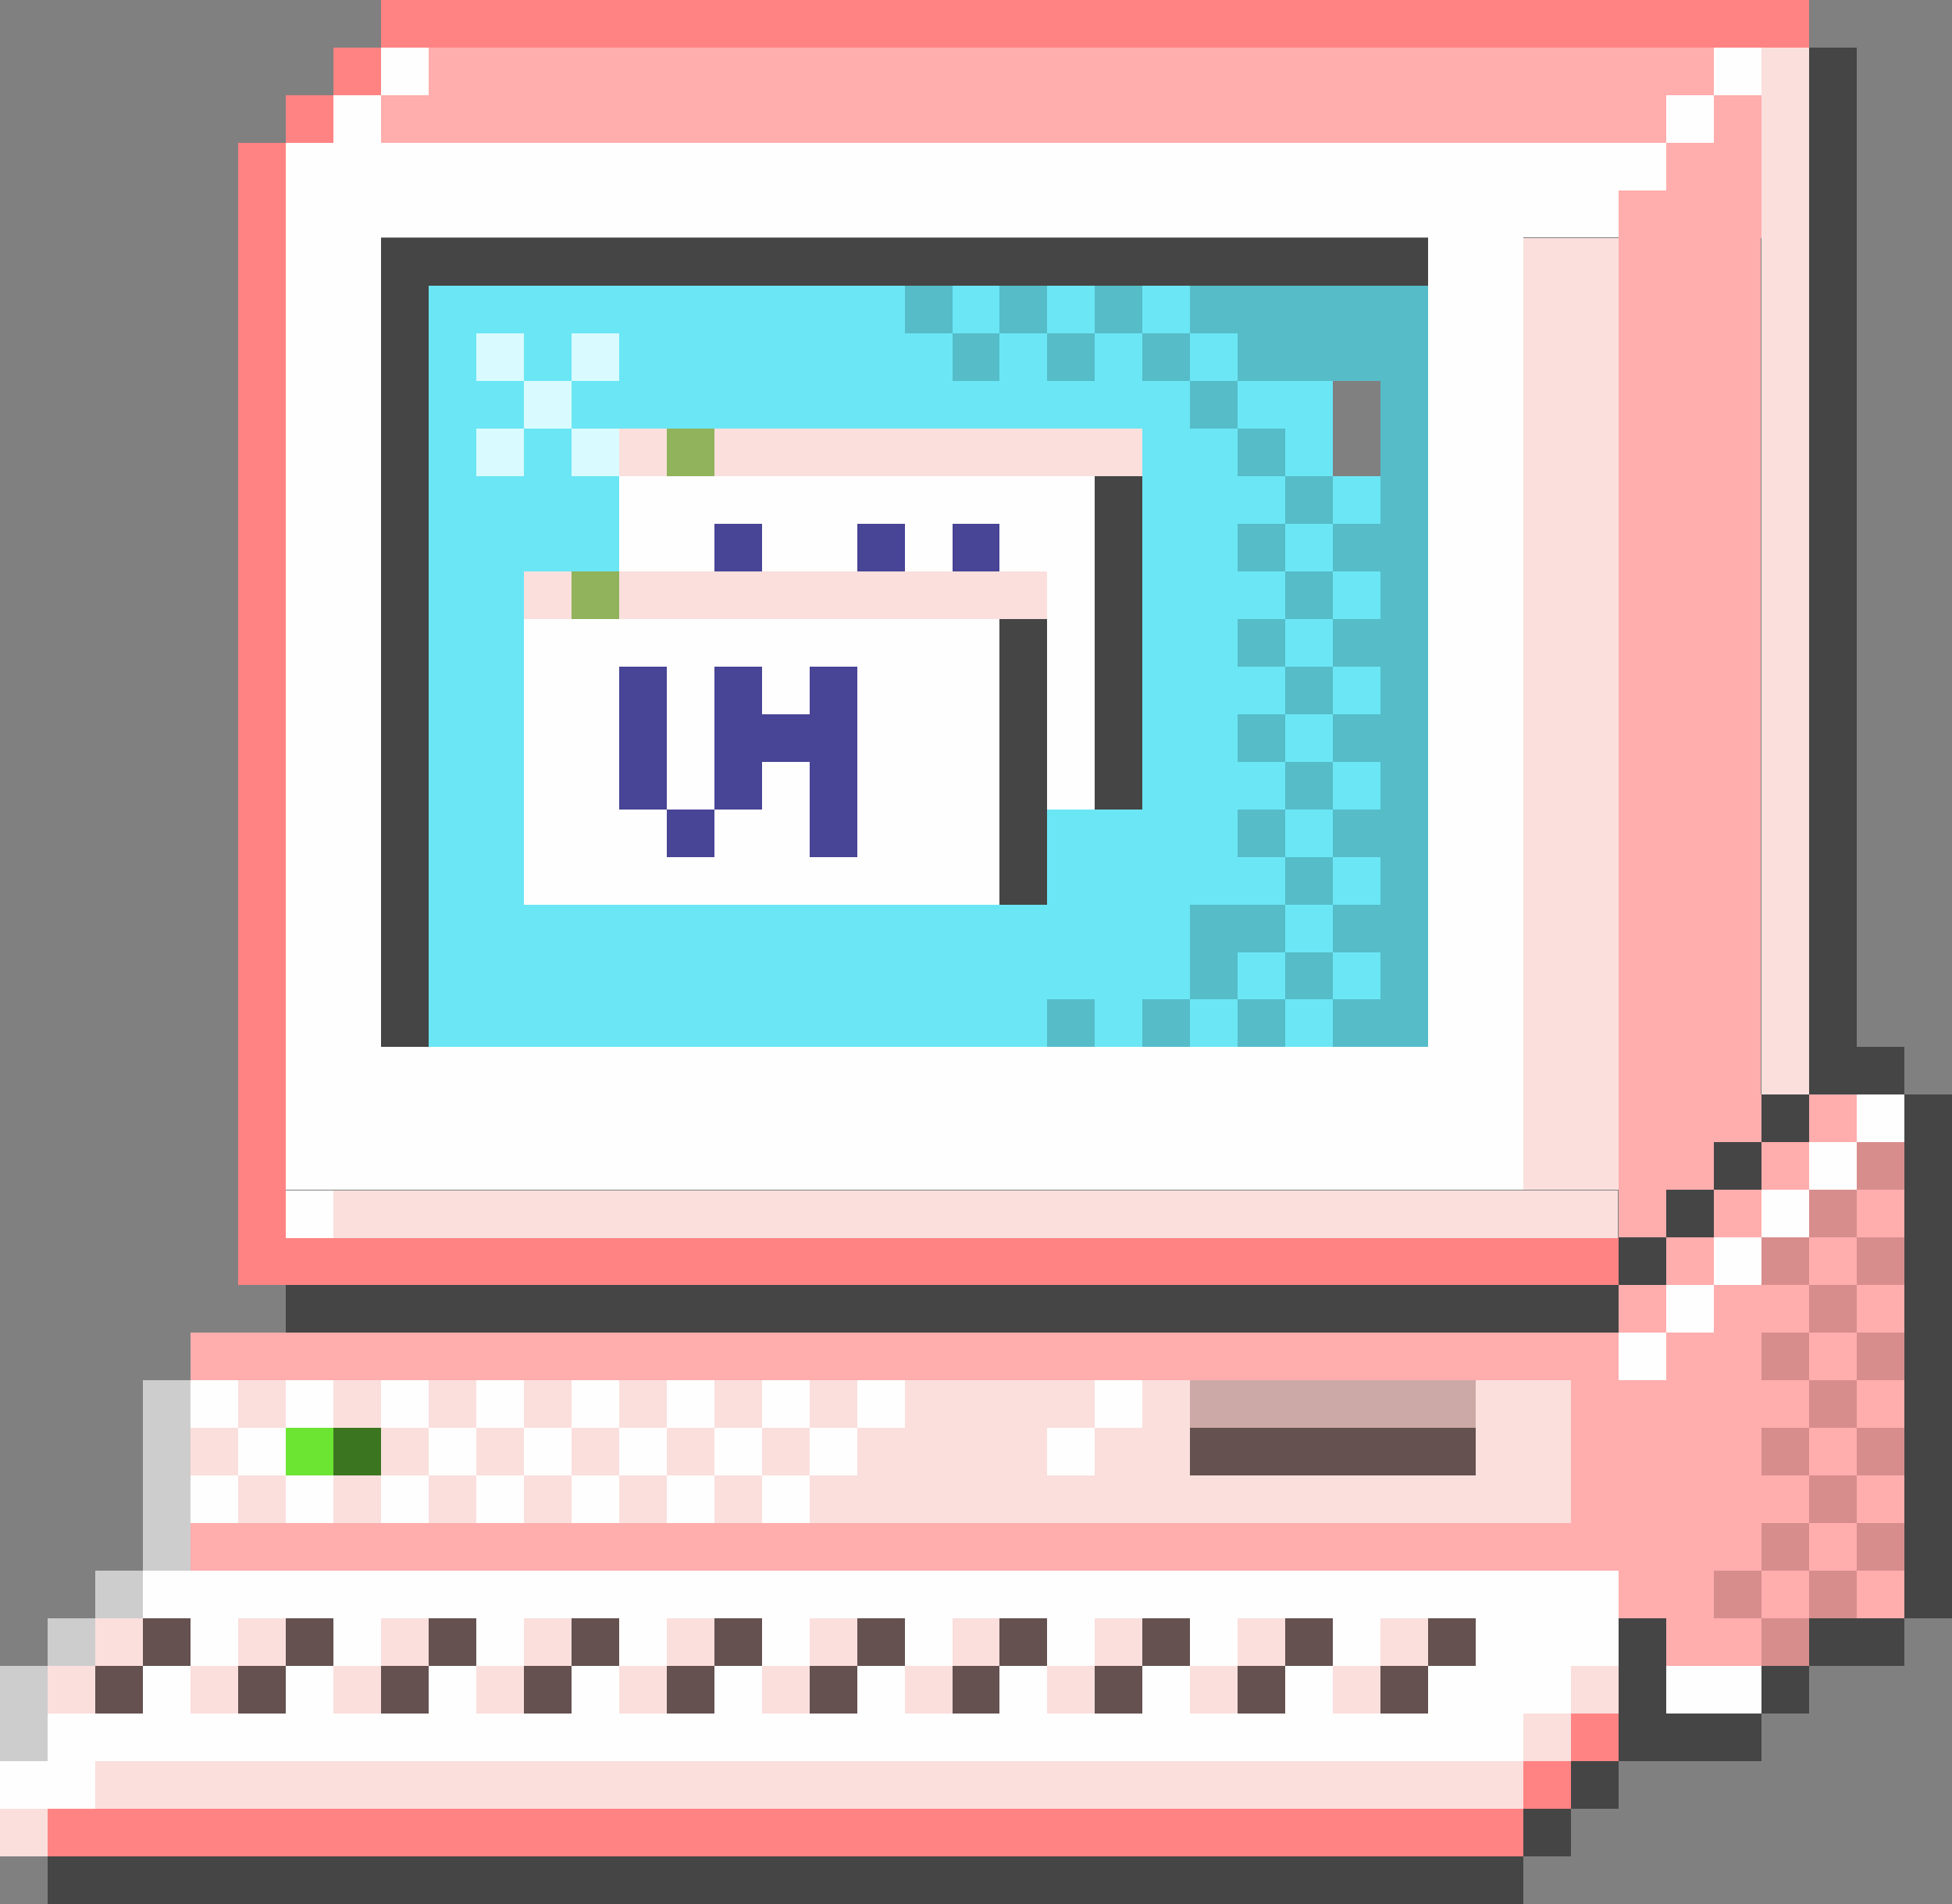 <svg xmlns="http://www.w3.org/2000/svg" version="1" viewBox="0 0 8200 8000" style="shape-rendering:crispEdges">
  <rect x="0" y="0" width="8200" height="8000" fill="#808080" stroke="none"/>
  <g style="display:inline">
    <path style="opacity:1;fill:#ff8383;fill-opacity:1;stroke-width:6.086" d="M1600 0h6000v200H1600z"/>
    <path style="opacity:1;fill:#ff8383;fill-opacity:1;stroke-width:1.111" d="M1400 200h200v200h-200zM1200 400h200v200h-200z"/>
    <path style="opacity:1;fill:#ff8383;fill-opacity:1;stroke-width:5.443" d="M1000 600h200v4800h-200z"/>
    <path style="opacity:1;fill:#ff8383;fill-opacity:1;stroke-width:5.879" d="M1200 5200h5600v200H1200z"/>
    <path style="opacity:1;fill:#fadfdd;fill-opacity:1;stroke-width:5.772" d="M1400 5001h5397v200H1400z"/>
    <path style="opacity:1;fill:#fadfdd;fill-opacity:1;stroke-width:7.027" d="M6400 1000h400v4000h-400z"/>
    <path style="opacity:1;fill:#ffadad;fill-opacity:1;stroke-width:5.774" d="M1800 200h5400v200H1800zM1600 400h5400v200H1600z"/>
    <path style="opacity:1;fill:#ffadad;fill-opacity:1;stroke-width:8.594" d="M6800 800h598v4000h-598z"/>
    <path style="opacity:1;fill:#ffadad;fill-opacity:1;stroke-width:1.111" d="M6800 800h200v200h-200zM7000 600h200v200h-200zM7200 400h200v200h-200zM7000 800h200v200h-200zM7200 600h200v200h-200z"/>
    <path style="opacity:1;fill:#ffadad;fill-opacity:1;stroke-width:1.111" d="M7000 800h200v200h-200zM7200 800h200v200h-200zM6800 5000h200v200h-200zM7000 4800h200v200h-200zM7200 4600h200v200h-200zM6800 4800h200v200h-200z"/>
    <path style="opacity:1;fill:#fadfdd;fill-opacity:1;stroke-width:5.212" d="M7400 200h200v4400h-200z"/>
    <path style="opacity:1;fill:#454545;fill-opacity:1;stroke-width:5.212" d="M7600 200h200v4400h-200z"/>
    <path style="opacity:1;fill:#454545;fill-opacity:1;stroke-width:1.111" d="M7400 4600h200v200h-200zM7200 4800h200v200h-200zM7000 5000h200v200h-200zM6800 5200h200v200h-200z"/>
    <path style="opacity:1;fill:#ffadad;fill-opacity:1;stroke-width:1.111" d="M7400 4800h200v200h-200zM7200 5000h200v200h-200zM7000 5200h200v200h-200zM6800 5400h200v200h-200z"/>
    <path style="opacity:1;fill:#fffefe;fill-opacity:1;stroke-width:1.111" d="M7400 5000h200v200h-200zM7200 5200h200v200h-200zM7000 5400h200v200h-200zM6800 5600h200v200h-200z"/>
    <path style="opacity:1;fill:#ffadad;fill-opacity:1;stroke-width:1.111" d="M7600 4600h200v200h-200z"/>
    <path style="opacity:1;fill:#fffefe;fill-opacity:1;stroke-width:1.111" d="M7600 4800h200v200h-200zM7800 4600h200v200h-200z"/>
    <path style="opacity:1;fill:#d88d8d;fill-opacity:1;stroke-width:1.111" d="M7400 5200h200v200h-200zM7600 5000h200v200h-200zM7800 4800h200v200h-200z"/>
    <path style="opacity:1;fill:#ffadad;fill-opacity:1;stroke-width:1.111" d="M7400 5400h200v200h-200zM7600 5200h200v200h-200zM7800 5000h200v200h-200z"/>
    <path style="opacity:1;fill:#d88d8d;fill-opacity:1;stroke-width:1.111" d="M7400 5600h200v200h-200zM7600 5400h200v200h-200zM7800 5200h200v200h-200z"/>
    <path style="opacity:1;fill:#ffadad;fill-opacity:1;stroke-width:1.111" d="M7400 5800h200v200h-200zM7600 5600h200v200h-200zM7800 5400h200v200h-200z"/>
    <path style="opacity:1;fill:#d88d8d;fill-opacity:1;stroke-width:1.111" d="M7400 6000h200v200h-200zM7600 5800h200v200h-200zM7800 5600h200v200h-200zM7400 6400h200v200h-200zM7600 6200h200v200h-200zM7800 6000h200v200h-200zM7400 6800h200v200h-200zM7600 6600h200v200h-200zM7800 6400h200v200h-200z"/>
    <path style="opacity:1;fill:#ffadad;fill-opacity:1;stroke-width:1.111" d="M7400 6600h200v200h-200zM7600 6400h200v200h-200zM7800 6200h200v200h-200zM7400 6200h200v200h-200zM7600 6000h200v200h-200zM7800 5800h200v200h-200z"/>
    <path style="opacity:1;fill:#d88d8d;fill-opacity:1;stroke-width:1.111" d="M7200 6600h200v200h-200z"/>
    <path style="opacity:1;fill:#ffadad;fill-opacity:1;stroke-width:1.111" d="M7800 6600h200v200h-200z"/>
    <path style="opacity:1;fill:#ffadad;fill-opacity:1;stroke-width:1.571" d="M7000 6800h400v200h-400zM6800 6600h400v200h-400z"/>
    <path style="opacity:1;fill:#ffadad;fill-opacity:1;stroke-width:3.849" d="M6800 5800h600v800h-600z"/>
    <path style="opacity:1;fill:#ffadad;fill-opacity:1;stroke-width:1.571" d="M7000 5600h400v200h-400zM7200 5400h400v200h-400z"/>
    <path style="opacity:1;fill:#454545;fill-opacity:1;stroke-width:5.879" d="M1200 5400h5600v200H1200z"/>
    <path style="opacity:1;fill:#ffadad;fill-opacity:1;stroke-width:6.086" d="M800 5600h6000v200H800z"/>
    <path style="opacity:1;fill:#ffadad;fill-opacity:1;stroke-width:3.143" d="M5200 6400h1600v200H5200z"/>
    <path style="opacity:1;fill:#ffadad;fill-opacity:1;stroke-width:2.222" d="M6600 5800h200v800h-200z"/>
    <path style="opacity:1;fill:#645150;fill-opacity:1;stroke-width:2.722" d="M5000 6000h1200v200H5000z"/>
    <path style="opacity:1;fill:#cca9a6;fill-opacity:1;stroke-width:2.722" d="M5000 5800h1200v200H5000z"/>
    <path style="opacity:1;fill:#fadfdd;fill-opacity:1;stroke-width:2.722" d="M6200 5800h400v600h-400z"/>
    <path style="opacity:1;fill:#fadfdd;fill-opacity:1;stroke-width:4.303" d="M3600 6200h3000v200H3600z"/>
    <path style="opacity:1;fill:#fadfdd;fill-opacity:1;stroke-width:1.571" d="M4600 6000h400v200h-400z"/>
    <path style="opacity:1;fill:#fadfdd;fill-opacity:1;stroke-width:1.111" d="M4800 5800h200v200h-200z"/>
    <path style="opacity:1;fill:#fffefe;fill-opacity:1;stroke-width:1.111" d="M4600 5800h200v200h-200zM4400 6000h200v200h-200z"/>
    <path style="opacity:1;fill:#fadfdd;fill-opacity:1;stroke-width:2.222" d="M3600 6000h800v200h-800zM3800 5800h800v200h-800z"/>
    <path style="opacity:1;fill:#fadfdd;fill-opacity:1;stroke-width:1.111" d="M3400 6200h200v200h-200zM3000 6200h200v200h-200zM3200 6000h200v200h-200zM3400 5800h200v200h-200z"/>
    <path style="opacity:1;fill:#fffefe;fill-opacity:1;stroke-width:1.111" d="M3200 6200h200v200h-200zM3400 6000h200v200h-200zM3600 5800h200v200h-200z"/>
    <path style="opacity:1;fill:#fadfdd;fill-opacity:1;stroke-width:1.111" d="M2600 6200h200v200h-200zM2800 6000h200v200h-200zM3000 5800h200v200h-200z"/>
    <path style="opacity:1;fill:#fffefe;fill-opacity:1;stroke-width:1.111" d="M2800 6200h200v200h-200zM3000 6000h200v200h-200zM3200 5800h200v200h-200z"/>
    <path style="opacity:1;fill:#fadfdd;fill-opacity:1;stroke-width:1.111" d="M2200 6200h200v200h-200zM2400 6000h200v200h-200zM2600 5800h200v200h-200z"/>
    <path style="opacity:1;fill:#fffefe;fill-opacity:1;stroke-width:1.111" d="M2400 6200h200v200h-200zM2600 6000h200v200h-200zM2800 5800h200v200h-200z"/>
    <path style="opacity:1;fill:#fadfdd;fill-opacity:1;stroke-width:1.111" d="M1800 6200h200v200h-200zM2000 6000h200v200h-200zM2200 5800h200v200h-200z"/>
    <path style="opacity:1;fill:#fffefe;fill-opacity:1;stroke-width:1.111" d="M2000 6200h200v200h-200zM2200 6000h200v200h-200zM2400 5800h200v200h-200z"/>
    <path style="opacity:1;fill:#fadfdd;fill-opacity:1;stroke-width:1.111" d="M1400 6200h200v200h-200zM1600 6000h200v200h-200zM1800 5800h200v200h-200z"/>
    <path style="opacity:1;fill:#fffefe;fill-opacity:1;stroke-width:1.111" d="M1600 6200h200v200h-200zM1800 6000h200v200h-200zM2000 5800h200v200h-200z"/>
    <path style="opacity:1;fill:#fadfdd;fill-opacity:1;stroke-width:1.111" d="M1400 5800h200v200h-200z"/>
    <path style="opacity:1;fill:#fffefe;fill-opacity:1;stroke-width:1.111" d="M1600 5800h200v200h-200z"/>
    <path style="opacity:1;fill:#fadfdd;fill-opacity:1;stroke-width:1.111" d="M1000 5800h200v200h-200z"/>
    <path style="opacity:1;fill:#fffefe;fill-opacity:1;stroke-width:1.111" d="M1200 5800h200v200h-200z"/>
    <path style="opacity:1;fill:#fadfdd;fill-opacity:1;stroke-width:1.111" d="M1000 6200h200v200h-200z"/>
    <path style="opacity:1;fill:#fffefe;fill-opacity:1;stroke-width:1.111" d="M1200 6200h200v200h-200z"/>
    <path style="opacity:1;fill:#fadfdd;fill-opacity:1;stroke-width:1.111" d="M800 6000h200v200H800z"/>
    <path style="opacity:1;fill:#fffefe;fill-opacity:1;stroke-width:1.111" d="M1000 6000h200v200h-200zM800 5800h200v200H800zM800 6200h200v200H800z"/>
    <path style="opacity:1;fill:#6ce432;fill-opacity:1;stroke-width:1.111" d="M1200 6000h200v200h-200z"/>
    <path style="opacity:1;fill:#3c7520;fill-opacity:1;stroke-width:1.111" d="M1400 6000h200v200h-200z"/>
    <path style="opacity:1;fill:#454545;fill-opacity:1;stroke-width:1.111" d="M7800 4400h200v200h-200z"/>
    <path style="opacity:1;fill:#454545;fill-opacity:1;stroke-width:3.685" d="M8000 4600h200v2200h-200z"/>
    <path style="opacity:1;fill:#454545;fill-opacity:1;stroke-width:1.111" d="M7800 6800h200v200h-200zM7600 6800h200v200h-200zM7400 7000h200v200h-200z"/>
    <path style="opacity:1;fill:#454545;fill-opacity:1;stroke-width:1.925" d="M6800 7200h600v200h-600z"/>
    <path style="opacity:1;fill:#454545;fill-opacity:1;stroke-width:1.925" d="M6800 6800h200v600h-200z"/>
    <path style="opacity:1;fill:#ffadad;fill-opacity:1;stroke-width:6.086" d="M800 6400h6000v200H800z"/>
    <path style="opacity:1;fill:#cdcdcd;fill-opacity:1;stroke-width:2.222" d="M600 5800h200v800H600z"/>
    <path style="opacity:1;fill:#cdcdcd;fill-opacity:1;stroke-width:1.111" d="M400 6600h200v200H400zM200 6800h200v200H200z"/>
    <path style="opacity:1;fill:#cdcdcd;fill-opacity:1;stroke-width:1.571" d="M0 7000h200v400H0z"/>
    <path style="opacity:1;fill:#fadfdd;fill-opacity:1;stroke-width:1.111" d="M400 6800h200v200H400zM200 7000h200v200H200z"/>
    <path style="opacity:1;fill:#645150;fill-opacity:1;stroke-width:1.111" d="M400 7000h200v200H400zM600 6800h200v200H600z"/>
    <path style="opacity:1;fill:#fadfdd;fill-opacity:1;stroke-width:1.111" d="M1000 6800h200v200h-200zM800 7000h200v200H800z"/>
    <path style="opacity:1;fill:#645150;fill-opacity:1;stroke-width:1.111" d="M1000 7000h200v200h-200zM1200 6800h200v200h-200z"/>
    <path style="opacity:1;fill:#fadfdd;fill-opacity:1;stroke-width:1.111" d="M1600 6800h200v200h-200zM1400 7000h200v200h-200z"/>
    <path style="opacity:1;fill:#645150;fill-opacity:1;stroke-width:1.111" d="M1600 7000h200v200h-200zM1800 6800h200v200h-200z"/>
    <path style="opacity:1;fill:#fadfdd;fill-opacity:1;stroke-width:1.111" d="M2200 6800h200v200h-200zM2000 7000h200v200h-200z"/>
    <path style="opacity:1;fill:#645150;fill-opacity:1;stroke-width:1.111" d="M2200 7000h200v200h-200zM2400 6800h200v200h-200z"/>
    <path style="opacity:1;fill:#fadfdd;fill-opacity:1;stroke-width:1.111" d="M2800 6800h200v200h-200zM2600 7000h200v200h-200z"/>
    <path style="opacity:1;fill:#645150;fill-opacity:1;stroke-width:1.111" d="M2800 7000h200v200h-200zM3000 6800h200v200h-200z"/>
    <path style="opacity:1;fill:#fadfdd;fill-opacity:1;stroke-width:1.111" d="M3400 6800h200v200h-200zM3200 7000h200v200h-200z"/>
    <path style="opacity:1;fill:#645150;fill-opacity:1;stroke-width:1.111" d="M3400 7000h200v200h-200zM3600 6800h200v200h-200z"/>
    <path style="opacity:1;fill:#fadfdd;fill-opacity:1;stroke-width:1.111" d="M4000 6800h200v200h-200zM3800 7000h200v200h-200z"/>
    <path style="opacity:1;fill:#645150;fill-opacity:1;stroke-width:1.111" d="M4000 7000h200v200h-200zM4200 6800h200v200h-200z"/>
    <path style="opacity:1;fill:#fadfdd;fill-opacity:1;stroke-width:1.111" d="M4600 6800h200v200h-200zM4400 7000h200v200h-200z"/>
    <path style="opacity:1;fill:#645150;fill-opacity:1;stroke-width:1.111" d="M4600 7000h200v200h-200zM4800 6800h200v200h-200z"/>
    <path style="opacity:1;fill:#fadfdd;fill-opacity:1;stroke-width:1.111" d="M5200 6800h200v200h-200zM5000 7000h200v200h-200z"/>
    <path style="opacity:1;fill:#645150;fill-opacity:1;stroke-width:1.111" d="M5200 7000h200v200h-200zM5400 6800h200v200h-200z"/>
    <path style="opacity:1;fill:#fadfdd;fill-opacity:1;stroke-width:1.111" d="M5800 6800h200v200h-200zM5600 7000h200v200h-200z"/>
    <path style="opacity:1;fill:#645150;fill-opacity:1;stroke-width:1.111" d="M5800 7000h200v200h-200zM6000 6800h200v200h-200z"/>
    <path style="opacity:1;fill:#fffefe;fill-opacity:1;stroke-width:1.111" d="M5400 7000h200v200h-200zM5600 6800h200v200h-200zM4800 7000h200v200h-200zM5000 6800h200v200h-200z"/>
    <path style="opacity:1;fill:#fffefe;fill-opacity:1;stroke-width:1.925" d="M6000 7000h600v200h-600zM6200 6800h600v200h-600z"/>
    <path style="opacity:1;fill:#fffefe;fill-opacity:1;stroke-width:1.111" d="M4200 7000h200v200h-200zM4400 6800h200v200h-200zM3600 7000h200v200h-200zM3800 6800h200v200h-200zM3000 7000h200v200h-200zM3200 6800h200v200h-200zM2400 7000h200v200h-200zM2600 6800h200v200h-200zM1800 7000h200v200h-200zM2000 6800h200v200h-200zM1200 7000h200v200h-200zM1400 6800h200v200h-200zM600 7000h200v200H600zM800 6800h200v200H800z"/>
    <path style="opacity:1;fill:#fffefe;fill-opacity:1;stroke-width:6.186" d="M600 6600h6200v200H600zM200 7200h6200v200H200z"/>
    <path style="opacity:1;fill:#fffefe;fill-opacity:1;stroke-width:1.571" d="M0 7400h400v200H0z"/>
    <path style="opacity:1;fill:#fadfdd;fill-opacity:1;stroke-width:1.111" d="M0 7600h200v200H0z"/>
    <path style="opacity:1;fill:#fadfdd;fill-opacity:1;stroke-width:6.086" d="M400 7400h6000v200H400z"/>
    <path style="opacity:1;fill:#fadfdd;fill-opacity:1;stroke-width:1.111" d="M6600 7000h200v200h-200zM6400 7200h200v200h-200z"/>
    <path style="opacity:1;fill:#ff8383;fill-opacity:1;stroke-width:1.111" d="M6600 7200h200v200h-200zM6400 7400h200v200h-200z"/>
    <path style="opacity:1;fill:#454545;fill-opacity:1;stroke-width:1.111" d="M6600 7400h200v200h-200zM6400 7600h200v200h-200z"/>
    <path style="opacity:1;fill:#ff8383;fill-opacity:1;stroke-width:6.186" d="M200 7600h6200v200H200z"/>
    <path style="opacity:1;fill:#454545;fill-opacity:1;stroke-width:6.186" d="M200 7800h6200v200H200z"/>
    <path style="opacity:1;fill:#ffadad;fill-opacity:1;stroke-width:5.774" d="M1600 400h5400v200H1600z"/>
    <path style="opacity:1;fill:#fffefe;fill-opacity:1;stroke-width:1.111" d="M1600 200h200v200h-200zM1400 400h200v200h-200zM7000 400h200v200h-200zM7200 200h200v200h-200zM6800 600h200v200h-200z"/>
    <path style="opacity:1;fill:#fffefe;fill-opacity:1;stroke-width:8.291" d="M1200 600h5600v398H1200z"/>
    <path style="opacity:1;fill:#fffefe;fill-opacity:1;stroke-width:7.37" d="M1200 600h400v4400h-400z"/>
    <path style="opacity:1;fill:#fffefe;fill-opacity:1;stroke-width:1.111" d="M1200 5001h200v200h-200z"/>
    <path style="opacity:1;fill:#fffefe;fill-opacity:1;stroke-width:9.816" d="M1200 4400h5200v600H1200z"/>
    <path style="opacity:1;fill:#fffefe;fill-opacity:1;stroke-width:7.37" d="M6000 600h400v4400h-400z"/>
    <path style="opacity:1;fill:#454545;fill-opacity:1;stroke-width:5.212" d="M1600 1000h4400v200H1600z"/>
    <path style="opacity:1;fill:#454545;fill-opacity:1;stroke-width:4.581" d="M1600 1000h200v3400h-200z"/>
    <path style="opacity:1;fill:#6be6f5;fill-opacity:1;stroke-width:4.444" d="M1800 1200h200v3200h-200z"/>
    <path style="opacity:1;fill:#d9fbff;fill-opacity:1;stroke-width:1.111" d="M2000 1400h200v200h-200zM2200 1600h200v200h-200zM2400 1400h200v200h-200zM2400 1800h200v200h-200zM2000 1800h200v200h-200z"/>
    <path style="opacity:1;fill:#fadfdd;fill-opacity:1;stroke-width:1.111" d="M2600 1800h200v200h-200z"/>
    <path style="opacity:1;fill:#90b35b;fill-opacity:1;stroke-width:1.111" d="M2800 1800h200v200h-200z"/>
    <path style="opacity:1;fill:#6be6f5;fill-opacity:1;stroke-width:1.111" d="M2200 1400h200v200h-200zM2400 1600h200v200h-200zM2000 1600h200v200h-200zM2200 1800h200v200h-200z"/>
    <path style="opacity:1;fill:#6be6f5;fill-opacity:1;stroke-width:3.849" d="M2000 2000h200v2400h-200z"/>
    <path style="opacity:1;fill:#6be6f5;fill-opacity:1;stroke-width:3.333" d="M2000 1200h1800v200H2000z"/>
    <path style="opacity:1;fill:#6be6f5;fill-opacity:1;stroke-width:2.94" d="M2600 1400h1400v200H2600z"/>
    <path style="opacity:1;fill:#6be6f5;fill-opacity:1;stroke-width:3.849" d="M2600 1600h2400v200H2600z"/>
    <path style="opacity:1;fill:#6be6f5;fill-opacity:1;stroke-width:1.111" d="M4000 1200h200v200h-200zM4200 1400h200v200h-200z"/>
    <path style="opacity:1;fill:#55bcc8;fill-opacity:1;stroke-width:1.111" d="M3800 1200h200v200h-200zM4000 1400h200v200h-200z"/>
    <path style="opacity:1;fill:#6be6f5;fill-opacity:1;stroke-width:1.111" d="M4400 1200h200v200h-200zM4600 1400h200v200h-200z"/>
    <path style="opacity:1;fill:#55bcc8;fill-opacity:1;stroke-width:1.111" d="M4200 1200h200v200h-200zM4400 1400h200v200h-200z"/>
    <path style="opacity:1;fill:#6be6f5;fill-opacity:1;stroke-width:1.111" d="M4800 1200h200v200h-200zM5000 1400h200v200h-200z"/>
    <path style="opacity:1;fill:#55bcc8;fill-opacity:1;stroke-width:1.111" d="M4600 1200h200v200h-200zM4800 1400h200v200h-200z"/>
    <path style="opacity:1;fill:#55bcc8;fill-opacity:1;stroke-width:2.485" d="M5000 1200h1000v200H5000z"/>
    <path style="opacity:1;fill:#55bcc8;fill-opacity:1;stroke-width:2.222" d="M5200 1400h800v200h-800z"/>
    <path style="opacity:1;fill:#6be6f5;fill-opacity:1;stroke-width:2.222" d="M2200 2000h400v400h-400z"/>
    <path style="opacity:1;fill:#fadfdd;fill-opacity:1;stroke-width:3.333" d="M3000 1800h1800v200H3000z"/>
    <path style="opacity:1;fill:#fadfdd;fill-opacity:1;stroke-width:1.111" d="M2200 2400h200v200h-200z"/>
    <path style="opacity:1;fill:#90b35b;fill-opacity:1;stroke-width:1.111" d="M2400 2400h200v200h-200z"/>
    <path style="opacity:1;fill:#fadfdd;fill-opacity:1;stroke-width:3.333" d="M2600 2400h1800v200H2600z"/>
    <path style="opacity:1;fill:#fffefe;fill-opacity:1;stroke-width:3.849" d="M2200 2600h400v1200h-400z"/>
    <path style="opacity:1;fill:#fffefe;fill-opacity:1;stroke-width:2.222" d="M2600 2000h400v400h-400zM3200 2000h400v400h-400zM4200 2000h400v400h-400z"/>
    <path style="opacity:1;fill:#fffefe;fill-opacity:1;stroke-width:1.111" d="M3000 2000h200v200h-200zM3600 2000h200v200h-200zM4000 2000h200v200h-200zM3800 2200h200v200h-200zM3800 2000h200v200h-200z"/>
    <path style="opacity:1;fill:#fffefe;fill-opacity:1;stroke-width:2.485" d="M4400 2400h200v1000h-200z"/>
    <path style="opacity:1;fill:#484496;fill-opacity:1;stroke-width:1.111" d="M4000 2200h200v200h-200zM3600 2200h200v200h-200zM3000 2200h200v200h-200z"/>
    <path style="opacity:1;fill:#454545;fill-opacity:1;stroke-width:2.94" d="M4600 2000h200v1400h-200z"/>
    <path style="opacity:1;fill:#fffefe;fill-opacity:1;stroke-width:1.111" d="M3200 2800h200v200h-200zM3200 3200h200v200h-200z"/>
    <path style="opacity:1;fill:#fffefe;fill-opacity:1;stroke-width:1.571" d="M3000 3400h400v200h-400z"/>
    <path style="opacity:1;fill:#fffefe;fill-opacity:1;stroke-width:1.925" d="M2800 2800h200v600h-200z"/>
    <path style="opacity:1;fill:#fffefe;fill-opacity:1;stroke-width:1.111" d="M2600 3400h200v200h-200z"/>
    <path style="opacity:1;fill:#484496;fill-opacity:1;stroke-width:1.925" d="M2600 2800h200v600h-200zM3000 2800h200v600h-200z"/>
    <path style="opacity:1;fill:#484496;fill-opacity:1;stroke-width:1.111" d="M2800 3400h200v200h-200zM3200 3000h200v200h-200z"/>
    <path style="opacity:1;fill:#484496;fill-opacity:1;stroke-width:2.222" d="M3400 2800h200v800h-200z"/>
    <path style="opacity:1;fill:#fffefe;fill-opacity:1;stroke-width:3.143" d="M2600 3600h1600v200H2600z"/>
    <path style="opacity:1;fill:#fffefe;fill-opacity:1;stroke-width:4.713" d="M3600 2600h600v1200h-600z"/>
    <path style="opacity:1;fill:#fffefe;fill-opacity:1;stroke-width:2.485" d="M2600 2600h1000v200H2600z"/>
    <path style="opacity:1;fill:#6be6f5;fill-opacity:1;stroke-width:6.382" d="M2200 3800h2200v600H2200z"/>
    <path style="opacity:1;fill:#454545;fill-opacity:1;stroke-width:2.722" d="M4200 2600h200v1200h-200z"/>
    <path style="opacity:1;fill:#6be6f5;fill-opacity:1;stroke-width:2.222" d="M4400 3400h400v400h-400zM4400 3800h400v400h-400z"/>
    <path style="opacity:1;fill:#6be6f5;fill-opacity:1;stroke-width:1.111" d="M4600 4200h200v200h-200z"/>
    <path style="opacity:1;fill:#55bcc8;fill-opacity:1;stroke-width:1.111" d="M4400 4200h200v200h-200zM4800 4200h200v200h-200z"/>
    <path style="opacity:1;fill:#6be6f5;fill-opacity:1;stroke-width:1.111" d="M5000 4200h200v200h-200zM5400 4200h200v200h-200z"/>
    <path style="opacity:1;fill:#55bcc8;fill-opacity:1;stroke-width:1.111" d="M5200 4200h200v200h-200zM5600 4200h200v200h-200z"/>
    <path style="opacity:1;fill:#55bcc8;fill-opacity:1;stroke-width:4.444" d="M5800 1200h200v3200h-200z"/>
    <path style="opacity:1;fill:#6be6f5;fill-opacity:1;stroke-width:1.111" d="M5600 4000h200v200h-200z"/>
    <path style="opacity:1;fill:#55bcc8;fill-opacity:1;stroke-width:1.111" d="M5400 4000h200v200h-200z"/>
    <path style="opacity:1;fill:#6be6f5;fill-opacity:1;stroke-width:1.111" d="M5400 3800h200v200h-200z"/>
    <path style="opacity:1;fill:#55bcc8;fill-opacity:1;stroke-width:1.111" d="M5600 3800h200v200h-200z"/>
    <path style="opacity:1;fill:#6be6f5;fill-opacity:1;stroke-width:1.111" d="M5600 3600h200v200h-200z"/>
    <path style="opacity:1;fill:#55bcc8;fill-opacity:1;stroke-width:1.111" d="M5400 3600h200v200h-200z"/>
    <path style="opacity:1;fill:#6be6f5;fill-opacity:1;stroke-width:1.111" d="M5400 3400h200v200h-200z"/>
    <path style="opacity:1;fill:#55bcc8;fill-opacity:1;stroke-width:1.111" d="M5600 3400h200v200h-200z"/>
    <path style="opacity:1;fill:#6be6f5;fill-opacity:1;stroke-width:1.111" d="M5600 3200h200v200h-200z"/>
    <path style="opacity:1;fill:#55bcc8;fill-opacity:1;stroke-width:1.111" d="M5400 3200h200v200h-200z"/>
    <path style="opacity:1;fill:#6be6f5;fill-opacity:1;stroke-width:1.111" d="M5400 3000h200v200h-200z"/>
    <path style="opacity:1;fill:#55bcc8;fill-opacity:1;stroke-width:1.111" d="M5600 3000h200v200h-200z"/>
    <path style="opacity:1;fill:#6be6f5;fill-opacity:1;stroke-width:1.111" d="M5600 2800h200v200h-200z"/>
    <path style="opacity:1;fill:#55bcc8;fill-opacity:1;stroke-width:1.111" d="M5400 2800h200v200h-200z"/>
    <path style="opacity:1;fill:#6be6f5;fill-opacity:1;stroke-width:1.111" d="M5400 2600h200v200h-200z"/>
    <path style="opacity:1;fill:#55bcc8;fill-opacity:1;stroke-width:1.111" d="M5600 2600h200v200h-200z"/>
    <path style="opacity:1;fill:#6be6f5;fill-opacity:1;stroke-width:1.111" d="M5600 2400h200v200h-200z"/>
    <path style="opacity:1;fill:#55bcc8;fill-opacity:1;stroke-width:1.111" d="M5400 2400h200v200h-200z"/>
    <path style="opacity:1;fill:#6be6f5;fill-opacity:1;stroke-width:1.111" d="M5400 2200h200v200h-200z"/>
    <path style="opacity:1;fill:#55bcc8;fill-opacity:1;stroke-width:1.111" d="M5600 2200h200v200h-200z"/>
    <path style="opacity:1;fill:#6be6f5;fill-opacity:1;stroke-width:1.111" d="M5600 2000h200v200h-200z"/>
    <path style="opacity:1;fill:#55bcc8;fill-opacity:1;stroke-width:1.111" d="M5400 2000h200v200h-200z"/>
    <path style="opacity:1;fill:#6be6f5;fill-opacity:1;stroke-width:1.111" d="M5400 2200h200v200h-200z"/>
    <path style="opacity:1;fill:#55bcc8;fill-opacity:1;stroke-width:1.111" d="M5600 2200h200v200h-200z"/>
    <path style="opacity:1;fill:#6be6f5;fill-opacity:1;stroke-width:1.111" d="M5600 2000h200v200h-200z"/>
    <path style="opacity:1;fill:#55bcc8;fill-opacity:1;stroke-width:1.111" d="M5400 2000h200v200h-200zM5200 1800h200v200h-200zM5000 1600h200v200h-200z"/>
    <path style="opacity:1;fill:#6be6f5;fill-opacity:1;stroke-width:1.111" d="M5400 1800h200v200h-200zM5200 1600h200v200h-200zM5400 1600h200v200h-200zM5200 3600h200v200h-200z"/>
    <path style="opacity:1;fill:#55bcc8;fill-opacity:1;stroke-width:1.111" d="M5200 3400h200v200h-200z"/>
    <path style="opacity:1;fill:#6be6f5;fill-opacity:1;stroke-width:1.111" d="M5200 3200h200v200h-200z"/>
    <path style="opacity:1;fill:#55bcc8;fill-opacity:1;stroke-width:1.111" d="M5200 3000h200v200h-200z"/>
    <path style="opacity:1;fill:#6be6f5;fill-opacity:1;stroke-width:1.111" d="M5200 2800h200v200h-200z"/>
    <path style="opacity:1;fill:#55bcc8;fill-opacity:1;stroke-width:1.111" d="M5200 2600h200v200h-200z"/>
    <path style="opacity:1;fill:#6be6f5;fill-opacity:1;stroke-width:1.111" d="M5200 2400h200v200h-200z"/>
    <path style="opacity:1;fill:#55bcc8;fill-opacity:1;stroke-width:1.111" d="M5200 2200h200v200h-200z"/>
    <path style="opacity:1;fill:#6be6f5;fill-opacity:1;stroke-width:1.111" d="M5200 2000h200v200h-200z"/>
    <path style="opacity:1;fill:#55bcc8;fill-opacity:1;stroke-width:1.111" d="M5200 4200h200v200h-200z"/>
    <path style="opacity:1;fill:#6be6f5;fill-opacity:1;stroke-width:1.111" d="M5200 4000h200v200h-200z"/>
    <path style="opacity:1;fill:#55bcc8;fill-opacity:1;stroke-width:1.111" d="M5200 3800h200v200h-200z"/>
    <path style="opacity:1;fill:#55bcc8;fill-opacity:1;stroke-width:1.571" d="M5000 3800h200v400h-200z"/>
    <path style="opacity:1;fill:#6be6f5;fill-opacity:1;stroke-width:4.969" d="M4800 1800h400v2000h-400z"/>
    <path style="opacity:1;fill:#6be6f5;fill-opacity:1;stroke-width:1.571" d="M4800 3800h200v400h-200z"/>
    <path style="opacity:1;fill:#fffefe;fill-opacity:1;stroke-width:1.571" d="M7000 7000h400v200h-400z"/>
  </g>
</svg>
